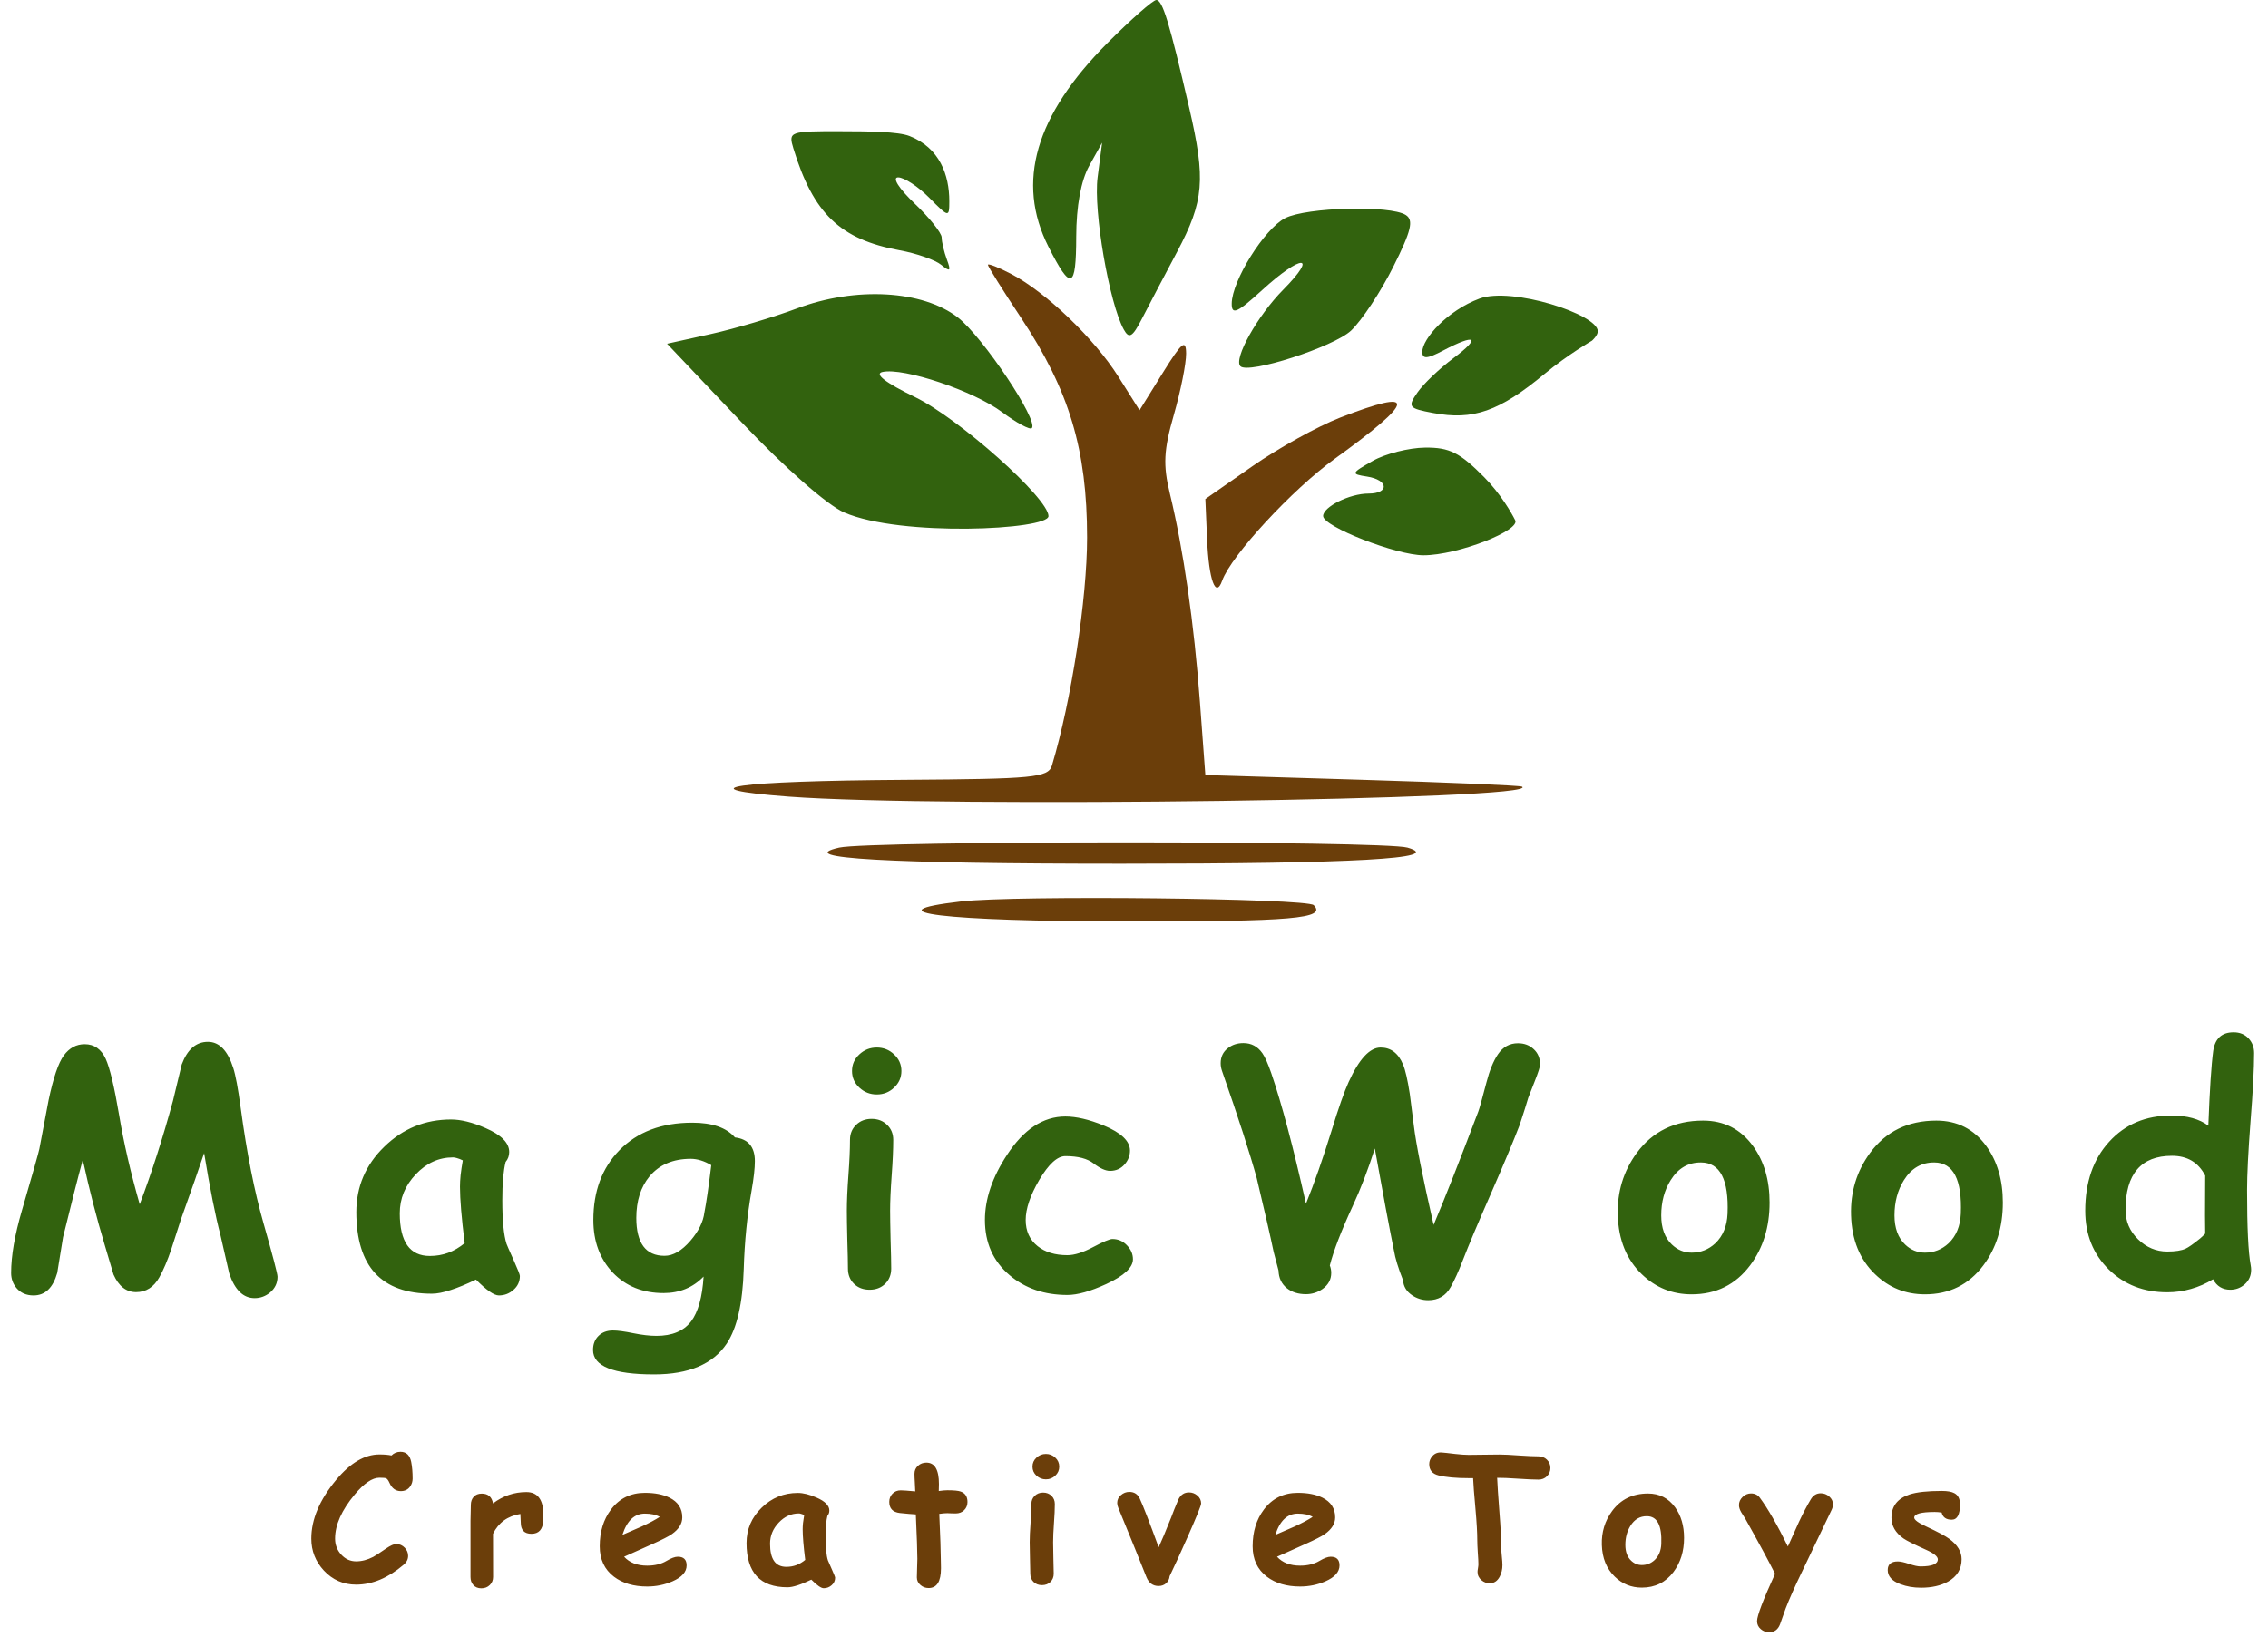 <svg width="151" height="109" viewBox="0 0 151 109" fill="none" xmlns="http://www.w3.org/2000/svg">
<g clip-path="url(#clip0_439_1009)">
<path d="M5.511 77.239C5.198 78.379 4.76 80.1 4.196 82.401C4.064 83.196 3.935 83.988 3.81 84.776C3.524 85.776 2.999 86.275 2.233 86.275C1.753 86.275 1.374 86.11 1.095 85.779C0.859 85.497 0.74 85.163 0.74 84.776C0.74 83.636 0.98 82.246 1.461 80.606C2.177 78.15 2.564 76.788 2.619 76.521C2.821 75.437 3.027 74.353 3.235 73.27C3.549 71.777 3.886 70.785 4.248 70.292C4.617 69.793 5.08 69.543 5.636 69.543C6.27 69.543 6.736 69.867 7.035 70.514C7.314 71.126 7.613 72.379 7.933 74.272C8.239 76.109 8.695 78.087 9.301 80.205C10.094 78.115 10.832 75.821 11.514 73.322L12.099 70.894C12.475 69.888 13.056 69.385 13.842 69.385C14.601 69.385 15.164 69.969 15.533 71.137C15.686 71.609 15.85 72.489 16.024 73.776C16.428 76.774 16.936 79.343 17.548 81.483C18.168 83.657 18.477 84.839 18.477 85.029C18.477 85.445 18.314 85.793 17.987 86.075C17.68 86.328 17.336 86.455 16.953 86.455C16.195 86.455 15.631 85.906 15.262 84.808L14.677 82.253C14.343 80.987 13.981 79.167 13.591 76.796C13.278 77.739 12.76 79.22 12.036 81.24L11.41 83.182C11.152 83.949 10.884 84.579 10.606 85.072C10.237 85.726 9.722 86.054 9.061 86.054C8.406 86.054 7.905 85.663 7.557 84.882L6.973 82.918C6.43 81.117 5.943 79.224 5.511 77.239ZM33.214 86.275C32.894 86.275 32.386 85.924 31.69 85.219C31.049 85.529 30.486 85.761 29.999 85.916C29.511 86.078 29.097 86.159 28.756 86.159C27.079 86.159 25.819 85.705 24.977 84.797C24.142 83.889 23.724 82.531 23.724 80.723C23.724 79.026 24.344 77.576 25.583 76.373C26.821 75.163 28.304 74.557 30.03 74.557C30.691 74.557 31.457 74.747 32.327 75.128C33.378 75.585 33.903 76.116 33.903 76.722C33.903 76.975 33.823 77.197 33.663 77.386C33.593 77.668 33.538 78.024 33.496 78.453C33.461 78.875 33.444 79.371 33.444 79.941C33.444 81.286 33.538 82.253 33.726 82.844C33.746 82.908 33.907 83.274 34.206 83.942C34.477 84.547 34.613 84.892 34.613 84.977C34.613 85.35 34.47 85.66 34.185 85.906C33.907 86.152 33.583 86.275 33.214 86.275ZM30.625 79.034C30.625 78.808 30.639 78.551 30.667 78.263C30.701 77.967 30.75 77.64 30.813 77.281C30.674 77.211 30.548 77.161 30.437 77.133C30.333 77.098 30.242 77.081 30.166 77.081C29.219 77.081 28.391 77.457 27.681 78.21C26.971 78.956 26.616 79.822 26.616 80.807C26.616 81.75 26.783 82.461 27.117 82.939C27.451 83.411 27.952 83.647 28.62 83.647C29.052 83.647 29.459 83.576 29.842 83.435C30.232 83.288 30.597 83.073 30.938 82.791C30.729 81.117 30.625 79.864 30.625 79.034ZM50.039 79.287C49.746 80.941 49.572 82.686 49.517 84.523C49.447 86.796 49.071 88.446 48.389 89.474C47.478 90.846 45.863 91.532 43.545 91.532C40.838 91.532 39.484 90.991 39.484 89.906C39.484 89.52 39.606 89.207 39.849 88.967C40.093 88.728 40.413 88.608 40.81 88.608C41.123 88.608 41.572 88.668 42.157 88.788C42.741 88.907 43.26 88.967 43.712 88.967C44.749 88.967 45.515 88.647 46.009 88.007C46.482 87.38 46.76 86.384 46.844 85.019C46.489 85.385 46.089 85.66 45.644 85.843C45.198 86.025 44.711 86.117 44.182 86.117C42.797 86.117 41.669 85.663 40.8 84.755C39.937 83.84 39.505 82.672 39.505 81.251C39.505 79.336 40.083 77.788 41.238 76.605C42.435 75.381 44.053 74.769 46.092 74.769C46.747 74.769 47.31 74.85 47.784 75.011C48.257 75.173 48.64 75.419 48.932 75.751C49.816 75.856 50.258 76.384 50.258 77.334C50.258 77.805 50.185 78.457 50.039 79.287ZM45.988 77.176C44.812 77.176 43.897 77.566 43.242 78.347C42.658 79.058 42.365 79.98 42.365 81.113C42.365 81.95 42.522 82.581 42.835 83.003C43.148 83.425 43.618 83.636 44.245 83.636C44.815 83.636 45.389 83.302 45.967 82.633C46.51 82 46.82 81.374 46.896 80.754C47.029 80.079 47.182 79.026 47.355 77.598C47.119 77.457 46.886 77.351 46.656 77.281C46.426 77.211 46.204 77.176 45.988 77.176ZM58.376 72.889C57.93 72.889 57.544 72.738 57.217 72.436C56.89 72.133 56.726 71.763 56.726 71.327C56.726 70.891 56.89 70.521 57.217 70.219C57.544 69.916 57.93 69.765 58.376 69.765C58.821 69.765 59.204 69.916 59.524 70.219C59.851 70.521 60.015 70.891 60.015 71.327C60.015 71.763 59.851 72.133 59.524 72.436C59.204 72.738 58.821 72.889 58.376 72.889ZM59.263 80.628C59.263 81.028 59.274 81.672 59.294 82.559C59.322 83.446 59.336 84.09 59.336 84.491C59.336 84.899 59.2 85.237 58.929 85.505C58.658 85.765 58.313 85.895 57.896 85.895C57.478 85.895 57.133 85.765 56.862 85.505C56.591 85.237 56.455 84.899 56.455 84.491C56.455 84.09 56.441 83.446 56.413 82.559C56.392 81.672 56.382 81.028 56.382 80.628C56.382 80.001 56.416 79.216 56.486 78.273C56.556 77.331 56.591 76.546 56.591 75.919C56.591 75.511 56.726 75.177 56.998 74.916C57.269 74.649 57.614 74.516 58.031 74.516C58.449 74.516 58.793 74.649 59.065 74.916C59.336 75.177 59.472 75.511 59.472 75.919C59.472 76.546 59.437 77.331 59.367 78.273C59.298 79.216 59.263 80.001 59.263 80.628ZM71.067 86.244C69.535 86.244 68.251 85.804 67.214 84.924C66.121 83.995 65.575 82.771 65.575 81.251C65.575 79.85 66.066 78.403 67.047 76.912C68.16 75.209 69.455 74.357 70.931 74.357C71.654 74.357 72.5 74.554 73.467 74.948C74.644 75.434 75.232 75.993 75.232 76.626C75.232 76.972 75.113 77.277 74.877 77.545C74.626 77.834 74.303 77.978 73.906 77.978C73.607 77.978 73.245 77.816 72.82 77.492C72.403 77.161 71.772 76.996 70.931 76.996C70.395 76.996 69.814 77.527 69.187 78.59C68.589 79.618 68.289 80.504 68.289 81.251C68.289 81.989 68.554 82.57 69.083 82.992C69.584 83.393 70.245 83.594 71.067 83.594C71.532 83.594 72.103 83.414 72.778 83.055C73.454 82.697 73.882 82.517 74.062 82.517C74.438 82.517 74.759 82.654 75.023 82.929C75.294 83.204 75.43 83.516 75.43 83.868C75.43 84.417 74.838 84.966 73.655 85.515C72.597 86.001 71.735 86.244 71.067 86.244ZM102.171 72.035C102.053 72.323 101.913 72.678 101.753 73.101C101.635 73.509 101.443 74.114 101.179 74.916C100.782 75.951 100.152 77.457 99.289 79.434C98.406 81.447 97.772 82.95 97.389 83.942C97.104 84.681 96.836 85.272 96.585 85.716C96.259 86.3 95.761 86.592 95.093 86.592C94.696 86.592 94.337 86.483 94.017 86.264C93.642 86.011 93.44 85.677 93.412 85.262C93.092 84.453 92.89 83.791 92.806 83.277C92.5 81.771 92.076 79.508 91.533 76.489C91.081 77.904 90.593 79.174 90.071 80.3C89.292 81.989 88.78 83.316 88.537 84.28C88.599 84.435 88.631 84.6 88.631 84.776C88.631 85.213 88.439 85.568 88.056 85.843C87.722 86.075 87.354 86.191 86.95 86.191C86.442 86.191 86.02 86.061 85.686 85.8C85.325 85.512 85.137 85.118 85.123 84.618L84.799 83.383C84.57 82.285 84.194 80.645 83.672 78.463C83.212 76.796 82.443 74.42 81.364 71.338C81.302 71.162 81.27 70.986 81.27 70.81C81.27 70.387 81.431 70.053 81.751 69.807C82.036 69.582 82.38 69.469 82.784 69.469C83.313 69.469 83.734 69.694 84.048 70.145C84.221 70.391 84.42 70.838 84.643 71.486C85.325 73.47 86.094 76.363 86.95 80.163C87.506 78.791 88.074 77.172 88.652 75.307C89.118 73.787 89.497 72.707 89.789 72.066C90.485 70.532 91.195 69.765 91.919 69.765C92.601 69.765 93.099 70.141 93.412 70.894C93.565 71.253 93.715 71.904 93.861 72.847C93.903 73.136 93.993 73.843 94.132 74.969C94.278 76.18 94.717 78.382 95.447 81.578C96.186 79.832 97.177 77.316 98.423 74.029C98.499 73.833 98.68 73.185 98.966 72.087C99.168 71.299 99.422 70.676 99.728 70.219C100.062 69.726 100.508 69.48 101.064 69.48C101.489 69.48 101.84 69.614 102.119 69.881C102.397 70.141 102.536 70.479 102.536 70.894C102.536 71.042 102.414 71.422 102.171 72.035ZM112.627 86.201C111.34 86.201 110.233 85.755 109.307 84.861C108.291 83.882 107.759 82.577 107.71 80.944C107.662 79.389 108.082 78.003 108.973 76.785C110.031 75.349 111.503 74.631 113.389 74.631C114.781 74.631 115.888 75.194 116.709 76.32C117.447 77.334 117.816 78.59 117.816 80.089C117.816 81.722 117.384 83.115 116.521 84.27C115.554 85.557 114.256 86.201 112.627 86.201ZM113.253 77.418C112.398 77.411 111.722 77.805 111.229 78.601C110.811 79.269 110.602 80.051 110.602 80.944C110.602 81.789 110.839 82.436 111.312 82.886C111.688 83.245 112.126 83.425 112.627 83.425C113.233 83.425 113.758 83.217 114.204 82.802C114.712 82.317 114.983 81.659 115.018 80.828C115.108 78.562 114.52 77.425 113.253 77.418ZM128.157 86.201C126.87 86.201 125.763 85.755 124.838 84.861C123.821 83.882 123.289 82.577 123.24 80.944C123.191 79.389 123.613 78.003 124.504 76.785C125.561 75.349 127.033 74.631 128.92 74.631C130.312 74.631 131.418 75.194 132.239 76.32C132.977 77.334 133.346 78.59 133.346 80.089C133.346 81.722 132.915 83.115 132.051 84.27C131.084 85.557 129.786 86.201 128.157 86.201ZM128.784 77.418C127.928 77.411 127.253 77.805 126.758 78.601C126.341 79.269 126.132 80.051 126.132 80.944C126.132 81.789 126.369 82.436 126.842 82.886C127.218 83.245 127.656 83.425 128.157 83.425C128.763 83.425 129.288 83.217 129.734 82.802C130.242 82.317 130.513 81.659 130.548 80.828C130.638 78.562 130.051 77.425 128.784 77.418ZM147.028 74.969C147.119 72.569 147.227 70.912 147.352 69.997C147.47 69.166 147.922 68.751 148.709 68.751C149.12 68.751 149.45 68.885 149.701 69.152C149.951 69.42 150.076 69.747 150.076 70.134C150.076 71.155 149.997 72.675 149.836 74.695C149.683 76.714 149.607 78.234 149.607 79.255C149.607 81.746 149.687 83.414 149.847 84.259C149.868 84.371 149.878 84.474 149.878 84.565C149.878 84.952 149.739 85.272 149.46 85.526C149.182 85.772 148.859 85.895 148.49 85.895C147.975 85.895 147.592 85.663 147.342 85.198C146.868 85.487 146.378 85.701 145.869 85.843C145.361 85.99 144.836 86.064 144.293 86.064C142.734 86.064 141.44 85.561 140.409 84.555C139.359 83.527 138.833 82.218 138.833 80.628C138.833 78.734 139.362 77.207 140.42 76.046C141.478 74.878 142.859 74.293 144.564 74.293C145.086 74.293 145.553 74.35 145.963 74.462C146.374 74.575 146.729 74.744 147.028 74.969ZM146.82 78.294C146.59 77.851 146.29 77.52 145.922 77.302C145.553 77.084 145.114 76.975 144.606 76.975C143.576 76.975 142.804 77.277 142.289 77.883C141.774 78.481 141.516 79.382 141.516 80.585C141.516 81.346 141.794 81.996 142.351 82.538C142.908 83.08 143.555 83.351 144.293 83.351C144.829 83.351 145.236 83.288 145.514 83.161C145.702 83.076 146.023 82.851 146.475 82.486C146.593 82.387 146.708 82.278 146.82 82.158C146.805 81.82 146.805 80.532 146.82 78.294Z" fill="#32620E"/>
<path d="M26.686 99.307C26.346 99.307 26.096 99.126 25.934 98.763C25.858 98.592 25.783 98.489 25.707 98.455C25.651 98.428 25.502 98.415 25.261 98.415C24.786 98.415 24.237 98.788 23.615 99.535C22.744 100.58 22.309 101.558 22.309 102.469C22.309 102.885 22.447 103.241 22.722 103.538C22.997 103.836 23.327 103.984 23.711 103.984C24.085 103.984 24.463 103.885 24.848 103.687C24.984 103.614 25.27 103.428 25.707 103.127C26.002 102.928 26.224 102.829 26.375 102.829C26.601 102.829 26.793 102.913 26.952 103.081C27.099 103.237 27.172 103.416 27.172 103.618C27.172 103.843 27.074 104.04 26.878 104.207C25.841 105.092 24.786 105.534 23.711 105.534C22.863 105.534 22.147 105.221 21.562 104.596C21.005 103.994 20.726 103.285 20.726 102.469C20.726 101.192 21.278 99.888 22.382 98.558C23.321 97.429 24.281 96.865 25.261 96.865C25.427 96.865 25.576 96.871 25.707 96.882C25.843 96.894 25.962 96.911 26.064 96.934C26.23 96.77 26.429 96.688 26.663 96.688C27.048 96.688 27.285 96.911 27.376 97.357C27.44 97.677 27.472 98.051 27.472 98.478C27.472 98.668 27.417 98.842 27.308 98.998C27.165 99.204 26.957 99.307 26.686 99.307ZM36.172 101.274C36.138 101.857 35.876 102.149 35.385 102.149C34.91 102.149 34.673 101.901 34.673 101.406L34.645 100.828C33.796 100.965 33.19 101.406 32.824 102.149L32.829 105.025C32.829 105.242 32.756 105.421 32.609 105.562C32.462 105.707 32.275 105.78 32.049 105.78C31.815 105.78 31.634 105.703 31.506 105.551C31.386 105.414 31.325 105.239 31.325 105.025V101.279C31.325 101.161 31.329 100.986 31.337 100.753C31.344 100.517 31.348 100.34 31.348 100.222C31.348 100.008 31.41 99.831 31.535 99.69C31.663 99.545 31.844 99.473 32.077 99.473C32.496 99.473 32.745 99.69 32.824 100.125C33.491 99.621 34.232 99.37 35.046 99.37C35.8 99.37 36.177 99.877 36.177 100.891C36.177 101.085 36.175 101.213 36.172 101.274ZM43.09 105.66C42.189 105.66 41.452 105.443 40.879 105.008C40.245 104.527 39.929 103.851 39.929 102.978C39.929 102.014 40.179 101.197 40.681 100.53C41.239 99.791 41.991 99.421 42.937 99.421C43.593 99.421 44.138 99.528 44.571 99.741C45.141 100.024 45.425 100.462 45.425 101.057C45.425 101.476 45.193 101.847 44.73 102.172C44.519 102.32 44.094 102.537 43.457 102.823L41.552 103.676C41.733 103.874 41.951 104.022 42.208 104.122C42.464 104.221 42.758 104.27 43.09 104.27C43.595 104.27 44.023 104.165 44.373 103.956C44.686 103.769 44.937 103.676 45.126 103.676C45.518 103.676 45.714 103.868 45.714 104.253C45.714 104.688 45.399 105.042 44.769 105.317C44.242 105.545 43.682 105.66 43.09 105.66ZM42.937 100.805C42.587 100.805 42.287 100.923 42.038 101.16C41.789 101.396 41.589 101.751 41.439 102.223C41.865 102.036 42.289 101.852 42.711 101.669C43.22 101.436 43.625 101.22 43.927 101.022C43.674 100.877 43.344 100.805 42.937 100.805ZM54.843 105.774C54.67 105.774 54.395 105.584 54.017 105.202C53.671 105.37 53.365 105.496 53.102 105.58C52.837 105.667 52.613 105.711 52.428 105.711C51.52 105.711 50.837 105.465 50.381 104.974C49.929 104.482 49.703 103.746 49.703 102.766C49.703 101.847 50.038 101.062 50.71 100.411C51.38 99.755 52.184 99.427 53.118 99.427C53.477 99.427 53.891 99.53 54.362 99.736C54.932 99.984 55.216 100.271 55.216 100.599C55.216 100.736 55.173 100.857 55.086 100.959C55.048 101.112 55.018 101.304 54.996 101.537C54.977 101.765 54.967 102.034 54.967 102.343C54.967 103.071 55.018 103.595 55.12 103.916C55.131 103.95 55.218 104.148 55.38 104.51C55.527 104.838 55.601 105.025 55.601 105.071C55.601 105.273 55.524 105.44 55.369 105.574C55.218 105.707 55.043 105.774 54.843 105.774ZM53.441 101.851C53.441 101.729 53.448 101.59 53.463 101.434C53.482 101.274 53.509 101.097 53.542 100.902C53.467 100.864 53.399 100.838 53.339 100.822C53.282 100.803 53.233 100.793 53.192 100.793C52.679 100.793 52.231 100.998 51.846 101.406C51.461 101.81 51.269 102.278 51.269 102.812C51.269 103.323 51.36 103.708 51.541 103.967C51.722 104.222 51.993 104.35 52.355 104.35C52.589 104.35 52.809 104.312 53.016 104.236C53.228 104.156 53.426 104.04 53.61 103.887C53.497 102.98 53.441 102.301 53.441 101.851ZM63.633 100.793C63.554 100.793 63.46 100.792 63.35 100.788C63.245 100.78 63.153 100.776 63.073 100.776C62.919 100.776 62.74 100.792 62.536 100.822C62.604 102.362 62.638 103.368 62.638 103.841C62.638 103.891 62.64 103.984 62.644 104.122C62.648 104.255 62.649 104.363 62.649 104.448C62.649 105.324 62.376 105.762 61.829 105.762C61.622 105.762 61.443 105.698 61.292 105.568C61.126 105.431 61.044 105.259 61.044 105.053C61.044 104.917 61.049 104.711 61.06 104.436C61.072 104.162 61.077 103.956 61.077 103.818C61.077 103.357 61.044 102.37 60.975 100.857C60.742 100.845 60.387 100.815 59.912 100.765C59.441 100.711 59.206 100.464 59.206 100.021C59.206 99.808 59.277 99.627 59.42 99.478C59.564 99.33 59.748 99.255 59.974 99.255C60.114 99.255 60.435 99.278 60.936 99.324C60.932 99.202 60.923 99 60.908 98.718C60.892 98.474 60.885 98.285 60.885 98.152C60.885 97.938 60.962 97.761 61.117 97.62C61.272 97.479 61.458 97.409 61.676 97.409C62.235 97.409 62.513 97.883 62.513 98.832L62.502 99.301C62.736 99.267 62.926 99.25 63.073 99.25C63.507 99.25 63.803 99.278 63.961 99.335C64.263 99.442 64.414 99.675 64.414 100.033C64.414 100.25 64.34 100.431 64.193 100.576C64.046 100.721 63.859 100.793 63.633 100.793ZM69.635 98.523C69.394 98.523 69.185 98.441 69.008 98.278C68.83 98.114 68.742 97.913 68.742 97.677C68.742 97.441 68.83 97.241 69.008 97.077C69.185 96.913 69.394 96.831 69.635 96.831C69.877 96.831 70.084 96.913 70.258 97.077C70.435 97.241 70.523 97.441 70.523 97.677C70.523 97.913 70.435 98.114 70.258 98.278C70.084 98.441 69.877 98.523 69.635 98.523ZM70.116 102.715C70.116 102.932 70.122 103.281 70.133 103.761C70.148 104.242 70.156 104.59 70.156 104.808C70.156 105.029 70.082 105.212 69.935 105.357C69.788 105.498 69.602 105.568 69.375 105.568C69.149 105.568 68.963 105.498 68.815 105.357C68.668 105.212 68.595 105.029 68.595 104.808C68.595 104.59 68.587 104.242 68.573 103.761C68.561 103.281 68.555 102.932 68.555 102.715C68.555 102.376 68.574 101.951 68.612 101.44C68.65 100.929 68.668 100.504 68.668 100.165C68.668 99.944 68.742 99.763 68.889 99.621C69.036 99.477 69.223 99.404 69.449 99.404C69.675 99.404 69.862 99.477 70.009 99.621C70.156 99.763 70.229 99.944 70.229 100.165C70.229 100.504 70.21 100.929 70.172 101.44C70.135 101.951 70.116 102.376 70.116 102.715ZM77.871 104.974C77.853 105.164 77.775 105.321 77.64 105.443C77.504 105.564 77.336 105.626 77.136 105.626C76.755 105.626 76.486 105.427 76.327 105.031C75.92 104.001 75.297 102.465 74.456 100.422C74.407 100.307 74.382 100.199 74.382 100.096C74.382 99.89 74.463 99.716 74.626 99.576C74.792 99.431 74.98 99.359 75.191 99.359C75.515 99.359 75.747 99.509 75.886 99.81C76.102 100.271 76.52 101.35 77.142 103.046C77.342 102.616 77.617 101.96 77.968 101.079C78.073 100.786 78.237 100.376 78.46 99.85C78.614 99.545 78.848 99.393 79.161 99.393C79.372 99.393 79.559 99.463 79.721 99.604C79.886 99.745 79.969 99.921 79.969 100.13C79.969 100.267 79.664 101.022 79.053 102.395C78.555 103.515 78.162 104.375 77.871 104.974ZM86.56 105.66C85.659 105.66 84.921 105.443 84.349 105.008C83.715 104.527 83.399 103.851 83.399 102.978C83.399 102.014 83.649 101.197 84.151 100.53C84.709 99.791 85.461 99.421 86.407 99.421C87.063 99.421 87.608 99.528 88.041 99.741C88.611 100.024 88.895 100.462 88.895 101.057C88.895 101.476 88.663 101.847 88.199 102.172C87.989 102.32 87.564 102.537 86.927 102.823L85.022 103.676C85.203 103.874 85.421 104.022 85.677 104.122C85.934 104.221 86.228 104.27 86.56 104.27C87.065 104.27 87.493 104.165 87.844 103.956C88.156 103.769 88.407 103.676 88.595 103.676C88.987 103.676 89.183 103.868 89.183 104.253C89.183 104.688 88.869 105.042 88.239 105.317C87.711 105.545 87.152 105.66 86.56 105.66ZM86.407 100.805C86.056 100.805 85.757 100.923 85.508 101.16C85.259 101.396 85.059 101.751 84.909 102.223C85.334 102.036 85.758 101.852 86.181 101.669C86.69 101.436 87.095 101.22 87.397 101.022C87.144 100.877 86.814 100.805 86.407 100.805ZM102.427 98.54C102.133 98.54 101.675 98.52 101.053 98.478C100.453 98.436 99.995 98.417 99.678 98.421C99.694 98.855 99.745 99.629 99.831 100.742C99.91 101.726 99.95 102.503 99.95 103.075C99.95 103.205 99.963 103.397 99.989 103.653C100.016 103.908 100.029 104.1 100.029 104.23C100.029 104.516 99.969 104.773 99.848 105.002C99.694 105.296 99.473 105.443 99.186 105.443C98.979 105.443 98.796 105.376 98.638 105.242C98.461 105.094 98.372 104.907 98.372 104.682C98.372 104.629 98.382 104.549 98.401 104.442C98.419 104.331 98.429 104.247 98.429 104.19C98.429 104.015 98.416 103.75 98.389 103.396C98.367 103.041 98.355 102.774 98.355 102.595C98.355 102.084 98.316 101.392 98.237 100.519C98.146 99.517 98.093 98.825 98.078 98.443H97.784C96.944 98.443 96.276 98.382 95.782 98.26C95.364 98.158 95.155 97.908 95.155 97.511C95.155 97.317 95.222 97.141 95.358 96.985C95.516 96.798 95.724 96.715 95.98 96.734C96.112 96.742 96.412 96.773 96.879 96.831C97.253 96.873 97.554 96.894 97.784 96.894C98.014 96.894 98.357 96.89 98.814 96.882C99.273 96.875 99.618 96.871 99.848 96.871C100.135 96.871 100.564 96.892 101.137 96.934C101.711 96.972 102.14 96.991 102.427 96.991C102.653 96.991 102.842 97.065 102.992 97.214C103.147 97.363 103.224 97.546 103.224 97.763C103.224 97.98 103.147 98.165 102.992 98.318C102.842 98.466 102.653 98.54 102.427 98.54ZM109.311 105.734C108.614 105.734 108.014 105.492 107.513 105.008C106.963 104.478 106.674 103.771 106.648 102.887C106.621 102.044 106.849 101.293 107.332 100.634C107.905 99.856 108.702 99.467 109.724 99.467C110.478 99.467 111.077 99.772 111.522 100.382C111.922 100.931 112.122 101.611 112.122 102.423C112.122 103.308 111.888 104.063 111.42 104.688C110.897 105.385 110.193 105.734 109.311 105.734ZM109.65 100.977C109.187 100.973 108.821 101.186 108.553 101.617C108.327 101.979 108.214 102.402 108.214 102.887C108.214 103.344 108.342 103.695 108.599 103.939C108.802 104.133 109.04 104.23 109.311 104.23C109.639 104.23 109.924 104.118 110.165 103.893C110.44 103.63 110.588 103.273 110.606 102.823C110.655 101.596 110.337 100.98 109.65 100.977ZM121.941 100.565C121.53 101.43 120.88 102.789 119.99 104.642C119.508 105.637 119.14 106.462 118.887 107.118C118.808 107.354 118.684 107.705 118.514 108.17C118.378 108.528 118.137 108.708 117.79 108.708C117.575 108.708 117.387 108.637 117.225 108.496C117.063 108.355 116.982 108.178 116.982 107.964C116.982 107.61 117.381 106.559 118.18 104.813C117.766 103.986 117.108 102.768 116.207 101.16C116.117 101.015 116.024 100.868 115.93 100.719C115.828 100.544 115.777 100.384 115.777 100.239C115.777 100.033 115.858 99.852 116.02 99.696C116.183 99.54 116.369 99.461 116.58 99.461C116.829 99.461 117.023 99.555 117.162 99.741C117.698 100.462 118.322 101.547 119.034 102.995C119.438 102.092 119.683 101.547 119.77 101.36C120.037 100.792 120.299 100.292 120.555 99.862C120.717 99.587 120.94 99.45 121.223 99.45C121.434 99.45 121.623 99.522 121.788 99.667C121.954 99.812 122.037 99.989 122.037 100.199C122.037 100.309 122.005 100.431 121.941 100.565ZM129.945 101.211C129.572 101.211 129.348 101.053 129.272 100.736C129.121 100.71 128.967 100.696 128.809 100.696C127.9 100.696 127.446 100.822 127.446 101.074C127.446 101.222 127.719 101.423 128.266 101.674C129.012 102.021 129.517 102.292 129.781 102.486C130.328 102.887 130.601 103.338 130.601 103.841C130.601 104.497 130.299 104.994 129.696 105.334C129.21 105.604 128.612 105.74 127.904 105.74C127.402 105.74 126.944 105.662 126.529 105.505C125.964 105.292 125.681 104.977 125.681 104.562C125.681 104.181 125.906 103.99 126.354 103.99C126.528 103.99 126.778 104.045 127.106 104.156C127.434 104.267 127.687 104.322 127.864 104.322C128.63 104.322 129.014 104.165 129.018 103.853C129.018 103.659 128.752 103.443 128.22 103.207C127.444 102.86 126.946 102.61 126.728 102.458C126.196 102.08 125.93 101.621 125.93 101.079C125.93 100.313 126.332 99.797 127.135 99.53C127.606 99.374 128.322 99.295 129.283 99.295C129.66 99.295 129.94 99.345 130.12 99.444C130.369 99.577 130.494 99.823 130.494 100.182C130.494 100.868 130.311 101.211 129.945 101.211Z" fill="#6B3E0A"/>
<path fill-rule="evenodd" clip-rule="evenodd" d="M65.774 17.638C65.774 17.749 66.772 19.346 67.993 21.186C71.195 26.015 72.377 29.955 72.377 35.801C72.377 39.877 71.327 46.688 70.039 50.975C69.795 51.787 68.845 51.88 60.279 51.935C48.958 52.007 45.423 52.517 52.519 53.054C62.621 53.818 102.891 53.27 101.328 52.389C101.189 52.311 96.389 52.105 90.662 51.932L80.25 51.617L79.888 46.739C79.502 41.513 78.794 36.61 77.884 32.853C77.427 30.963 77.477 29.981 78.15 27.638C78.606 26.051 78.975 24.209 78.97 23.547C78.962 22.558 78.683 22.789 77.415 24.831L75.869 27.321L74.462 25.088C72.866 22.555 69.63 19.453 67.328 18.249C66.473 17.802 65.774 17.527 65.774 17.638ZM89.222 27.813C87.733 28.392 85.105 29.848 83.382 31.05L80.25 33.233L80.367 35.953C80.483 38.635 80.942 39.88 81.37 38.672C81.959 37.008 86.032 32.599 88.875 30.547C94.284 26.644 94.391 25.806 89.222 27.813ZM55.869 56.452C52.76 57.161 59.117 57.524 74.662 57.524C90.189 57.524 96.245 57.183 93.71 56.452C92.096 55.986 57.91 55.987 55.869 56.452ZM63.996 60.035C57.849 60.751 62.865 61.358 75.001 61.367C86.031 61.376 88.346 61.174 87.467 60.285C87.01 59.822 67.599 59.615 63.996 60.035Z" fill="#6B3E0A"/>
<path fill-rule="evenodd" clip-rule="evenodd" d="M73.731 2.865C68.926 7.687 67.636 12.132 69.8 16.421C71.302 19.398 71.648 19.276 71.654 15.764C71.657 13.736 71.971 12.025 72.518 11.043L73.377 9.502L73.076 11.818C72.789 14.037 73.849 20.192 74.822 21.95C75.172 22.584 75.398 22.452 76.015 21.253C76.433 20.439 77.493 18.422 78.371 16.768C80.165 13.387 80.284 11.97 79.177 7.19C77.859 1.504 77.401 0 76.987 0C76.768 0 75.302 1.29 73.731 2.865ZM52.823 9.887C54.151 14.23 55.941 15.945 59.903 16.67C61.02 16.874 62.263 17.309 62.664 17.637C63.261 18.124 63.331 18.061 63.045 17.292C62.853 16.775 62.696 16.109 62.696 15.812C62.696 15.516 61.88 14.495 60.883 13.543C59.841 12.55 59.379 11.813 59.797 11.813C60.198 11.813 61.129 12.422 61.865 13.167C63.172 14.489 63.204 14.495 63.204 13.399C63.204 11.646 62.562 9.853 60.558 9.061C59.797 8.76 57.837 8.742 55.932 8.739C52.574 8.731 52.48 8.766 52.823 9.887ZM85.564 14.527C84.185 15.232 82.019 18.697 82.006 20.219C81.999 21.003 82.369 20.838 84.031 19.32C86.662 16.916 87.803 16.9 85.429 19.3C83.716 21.032 82.109 23.91 82.585 24.391C83.124 24.936 88.793 23.109 89.952 22.017C90.662 21.348 91.924 19.44 92.758 17.776C93.963 15.372 94.134 14.663 93.595 14.318C92.561 13.654 86.985 13.8 85.564 14.527ZM53.046 20.547C51.509 21.125 48.938 21.889 47.332 22.245L44.412 22.893L49.364 28.113C52.298 31.206 55.091 33.644 56.204 34.129C59.973 35.77 69.807 35.289 69.807 34.371C69.807 33.181 63.844 27.863 60.919 26.444C58.95 25.489 58.185 24.897 58.757 24.772C60.166 24.465 64.82 26.029 66.723 27.45C67.681 28.165 68.57 28.643 68.698 28.514C69.173 28.033 65.434 22.435 63.778 21.147C61.435 19.323 56.963 19.073 53.046 20.547ZM98.505 19.885C96.364 20.683 94.695 22.565 94.695 23.435C94.695 23.928 95.021 23.906 96.092 23.342C98.265 22.196 98.624 22.467 96.768 23.852C95.843 24.542 94.765 25.571 94.372 26.139C93.704 27.102 93.773 27.192 95.407 27.502C98.08 28.01 99.823 27.398 102.844 24.892C104.365 23.631 105.991 22.69 105.991 22.69C105.991 22.69 106.378 22.356 106.378 22.059C106.378 20.93 100.646 19.087 98.505 19.885ZM91.394 30.696C89.948 31.517 89.928 31.57 91.013 31.738C92.447 31.96 92.522 32.871 91.107 32.871C89.868 32.871 88.092 33.752 88.092 34.367C88.092 35.072 92.969 36.98 94.772 36.98C97.063 36.98 101.314 35.302 100.869 34.626C100.646 34.176 99.903 32.88 98.819 31.783C97.194 30.141 96.501 29.793 94.882 29.81C93.801 29.821 92.232 30.22 91.394 30.696Z" fill="#32620E"/>
</g>
<defs>
<clipPath id="clip0_439_1009">
<rect width="151" height="109" fill="white"/>
</clipPath>
</defs>
</svg>